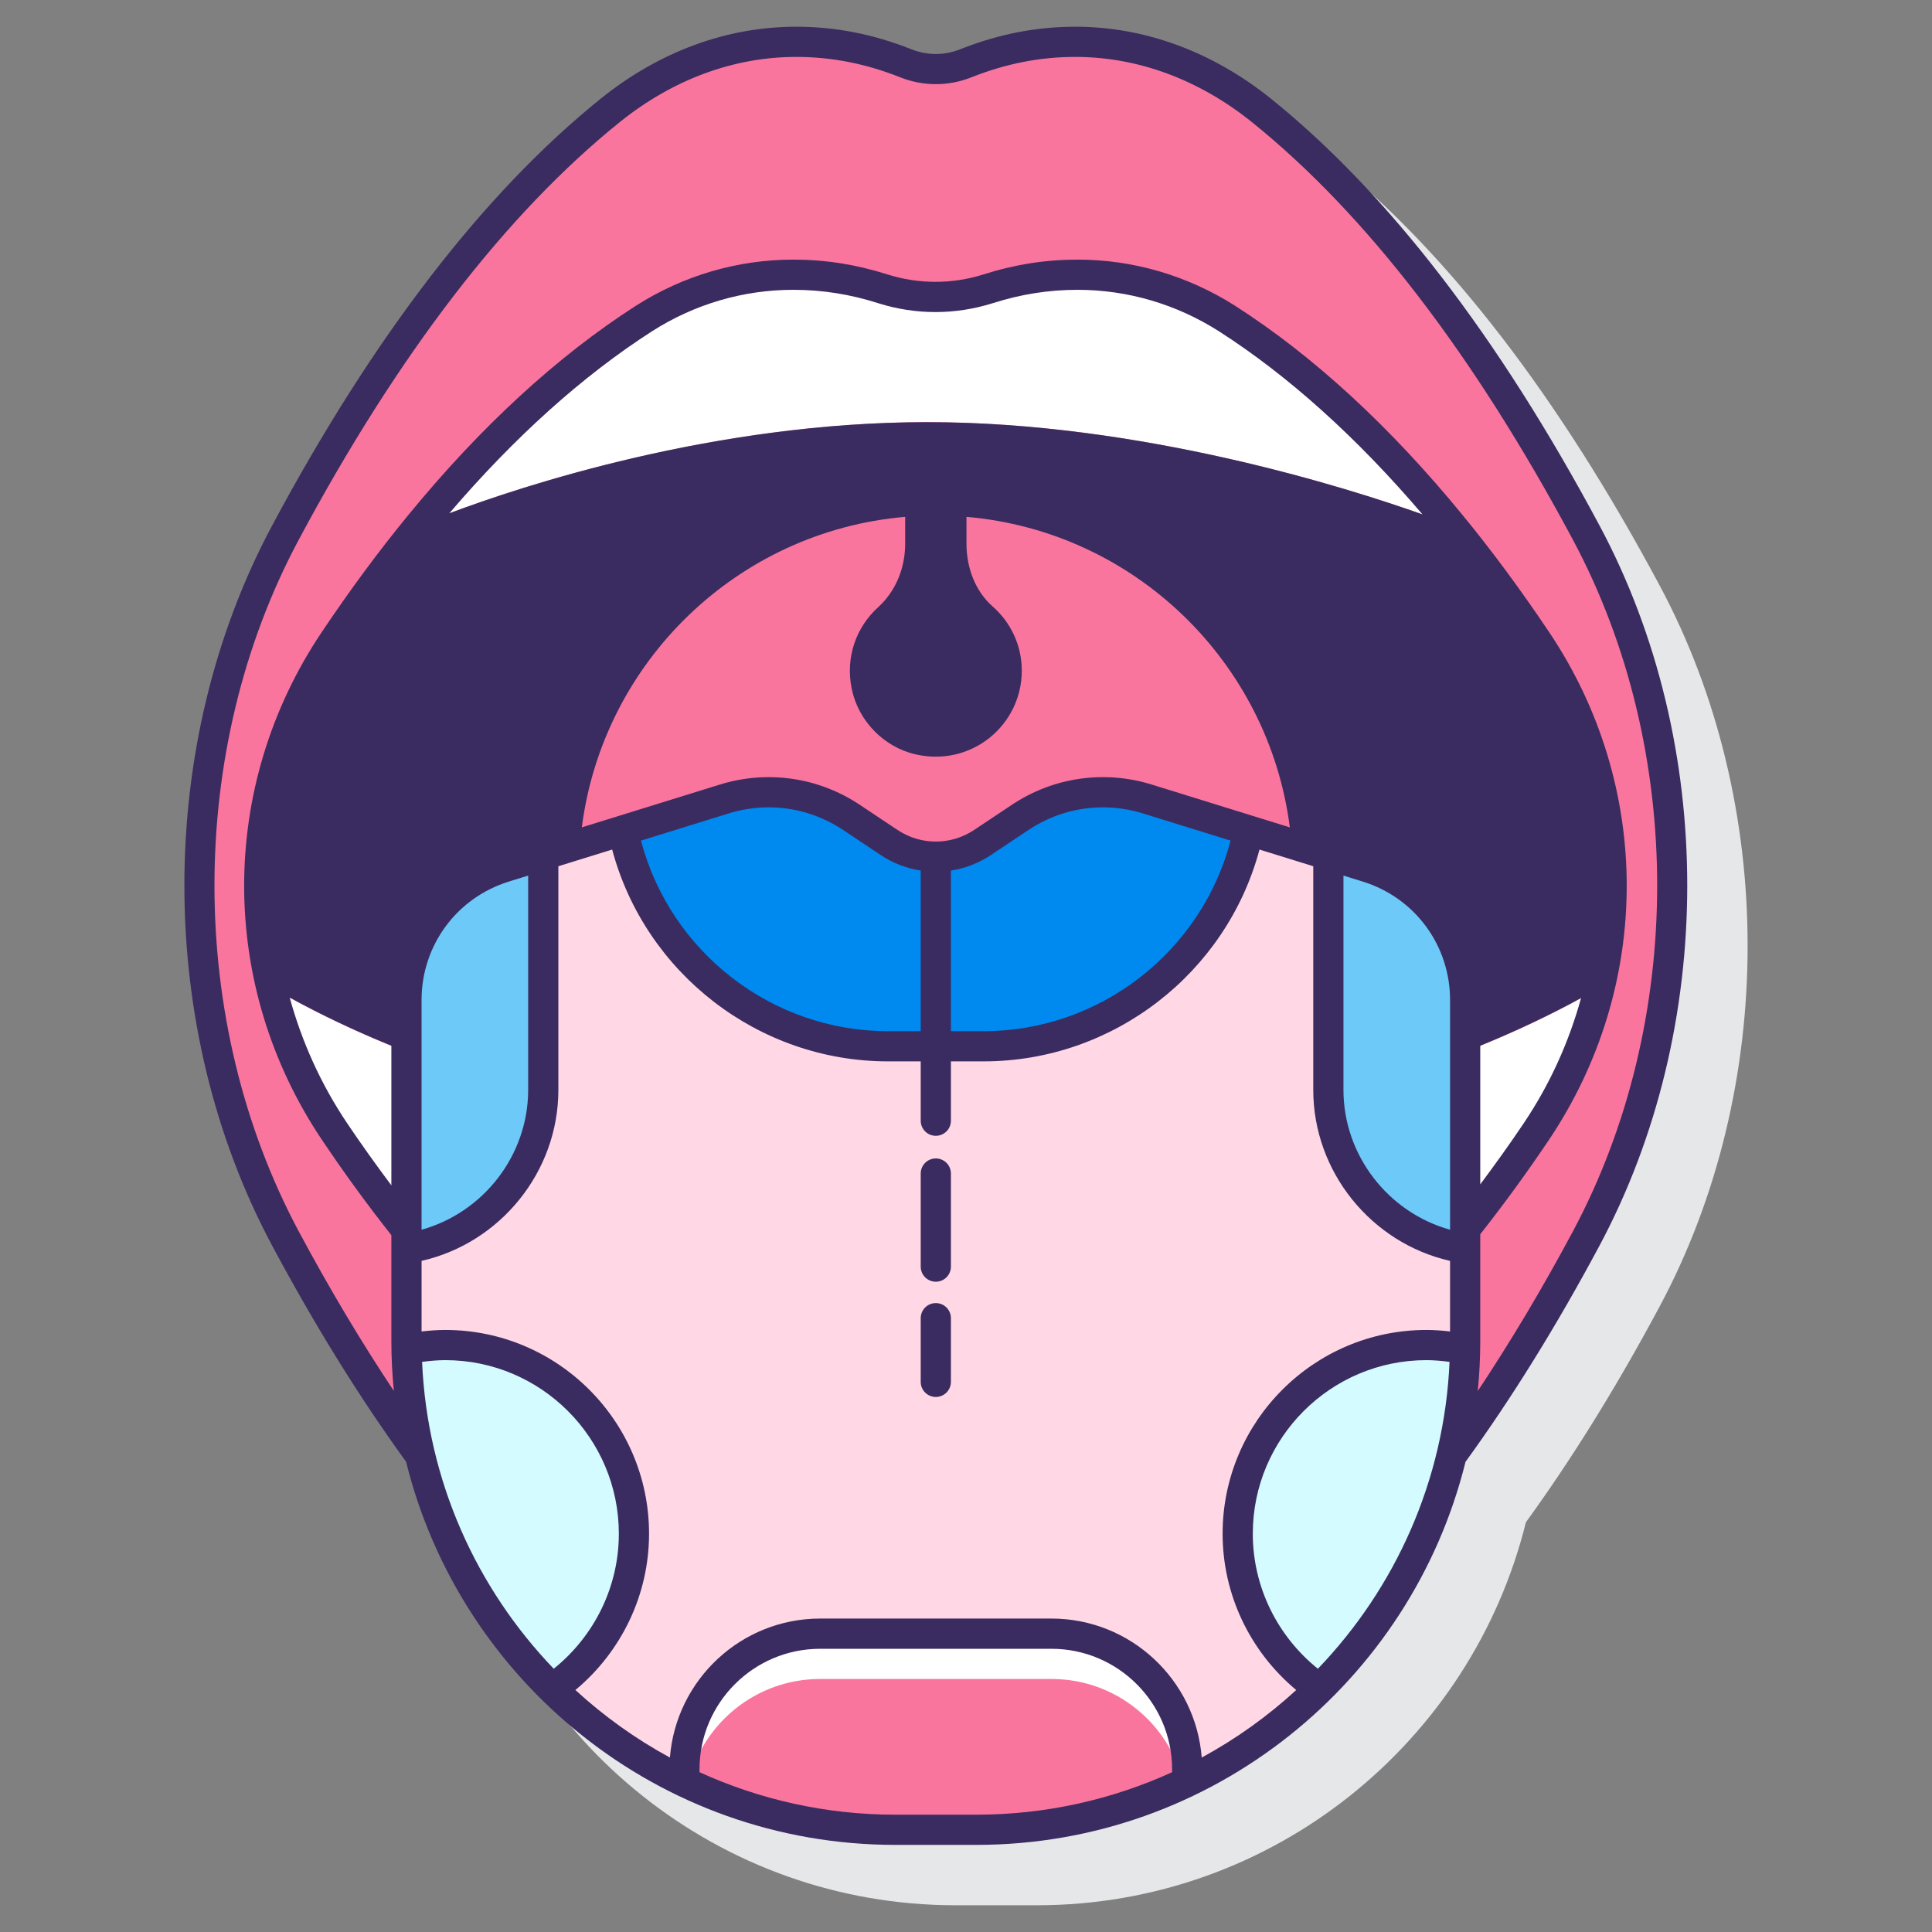 <svg id="Layer_1" enable-background="new 0 0 128 128" height="512" viewBox="0 0 128 128" width="512" xmlns="http://www.w3.org/2000/svg"><rect x="0" y="0" width="128" height="128" fill="#808080" stroke="none"/><g><path d="m109.98 38.835c-6.709-12.55-14.042-22.074-21.795-28.31-3.876-3.109-8.35-4.753-12.936-4.753-2.604 0-5.104.489-7.644 1.496-1.037.412-2.174.412-3.213 0-2.538-1.007-5.039-1.496-7.643-1.496-4.588 0-9.055 1.639-12.918 4.738-7.762 6.244-15.101 15.774-21.811 28.326-7.745 14.484-7.738 33.209.017 47.703 2.849 5.325 5.811 10.095 8.868 14.309 3.595 14.555 16.756 25.381 32.406 25.381h5.379c15.648 0 28.809-10.824 32.405-25.376 3.057-4.213 6.019-8.985 8.87-14.313 7.754-14.494 7.761-33.22.015-47.705z" fill="#e6e7e8"/><g><path d="m105.099 35.306c-6.647-12.432-13.894-21.852-21.539-28.001-3.698-2.967-7.953-4.533-12.31-4.533-2.473 0-4.853.466-7.274 1.426-.638.252-1.304.38-1.976.38-.673 0-1.337-.128-1.974-.38-2.422-.96-4.802-1.426-7.275-1.426-4.358 0-8.608 1.562-12.291 4.518-7.659 6.159-14.912 15.584-21.559 28.018-7.592 14.198-7.586 32.552.017 46.76 2.864 5.354 5.84 10.14 8.911 14.354-.583-2.431-.9-4.965-.9-7.575v-22.588c0-4.041 2.631-7.611 6.49-8.807l14.566-4.517c2.85-.884 5.945-.436 8.428 1.219l2.495 1.663c1.872 1.248 4.312 1.248 6.184 0l2.495-1.663c2.482-1.655 5.578-2.103 8.428-1.219l14.566 4.517c3.859 1.197 6.49 4.767 6.49 8.807v22.587c0 2.611-.317 5.147-.901 7.579 3.07-4.214 6.047-9.001 8.912-14.358 7.602-14.207 7.608-32.562.017-46.761z" fill="#fa759e"/><g fill="#fff"><path d="m97.071 69.691v11.743c1.605-2.023 3.179-4.175 4.72-6.474 1.99-2.961 3.371-6.184 4.169-9.508-2.698 1.565-5.677 2.984-8.889 4.239z"/><path d="m26.929 69.692c-3.235-1.264-6.234-2.696-8.947-4.274.797 3.336 2.181 6.571 4.178 9.542 1.557 2.323 3.148 4.495 4.77 6.536v-11.804z"/></g><path d="m47.985 52.935c2.85-.884 5.945-.436 8.428 1.219l2.495 1.663c1.872 1.248 4.312 1.248 6.184 0l2.495-1.663c2.482-1.655 5.578-2.103 8.428-1.219l10.606 3.289c-.825-12.883-11.53-23.079-24.621-23.079s-23.796 10.196-24.621 23.079z" fill="#fa759e"/><path d="m27.799 34.788s15.715-6.807 33.602-6.819c17.733-.012 34.75 6.819 34.75 6.819-4.742-5.796-9.709-10.382-14.851-13.68-2.986-1.903-6.401-2.908-9.904-2.908-2.205 0-4.167.371-5.942.937-2.264.712-4.693.712-6.957 0-1.776-.566-3.737-.937-5.942-.937-3.503 0-6.918 1.005-9.884 2.898-5.153 3.308-10.129 7.894-14.872 13.69z" fill="#fff"/><path d="m64.689 121.228h-5.378c-17.884 0-32.382-14.498-32.382-32.382v-22.587c0-4.041 2.631-7.611 6.49-8.807l14.566-4.517c2.85-.884 5.946-.436 8.428 1.219l2.495 1.663c1.872 1.248 4.312 1.248 6.184 0l2.495-1.663c2.482-1.655 5.578-2.103 8.428-1.219l14.566 4.517c3.859 1.197 6.49 4.767 6.49 8.807v22.587c0 17.884-14.498 32.382-32.382 32.382z" fill="#ffd7e5"/><g fill="#d4fbff"><path d="m94.5 89.113c-6.904 0-12.5 5.596-12.5 12.5 0 4.272 2.146 8.039 5.415 10.293 5.841-5.757 9.5-13.715 9.642-22.53-.825-.171-1.68-.263-2.557-.263z"/><path d="m42 101.613c0-6.904-5.596-12.5-12.5-12.5-.877 0-1.732.092-2.557.264.142 8.815 3.801 16.773 9.642 22.53 3.269-2.255 5.415-6.022 5.415-10.294z"/></g><path d="m69.661 108.235h-15.322c-4.968 0-8.995 4.027-8.995 8.995v.838c4.229 2.025 8.965 3.161 13.967 3.161h5.378c5.002 0 9.738-1.136 13.967-3.161v-.838c0-4.968-4.027-8.995-8.995-8.995z" fill="#fa759e"/><path d="m69.661 108.235h-15.322c-4.968 0-8.995 4.027-8.995 8.995v.838c.08.038.164.071.245.109.93-3.977 4.49-6.941 8.75-6.941h15.323c4.26 0 7.82 2.965 8.75 6.941.081-.038.164-.071.245-.109v-.838c-.001-4.968-4.028-8.995-8.996-8.995z" fill="#fff"/><g fill="#6dc9f7"><path d="m90.581 57.452-2.574-.798v15.556c0 5.338 3.937 9.745 9.064 10.506v-16.457c0-4.041-2.631-7.611-6.49-8.807z"/><path d="m33.419 57.452c-3.859 1.197-6.49 4.767-6.49 8.807v16.456c5.126-.761 9.064-5.167 9.064-10.506v-15.555z"/></g><path d="m76.015 52.935c-2.85-.884-5.945-.436-8.428 1.219l-2.495 1.664c-1.872 1.248-4.312 1.248-6.184 0l-2.495-1.664c-2.482-1.655-5.578-2.103-8.428-1.219l-6.718 2.083c1.676 8.162 8.9 14.3 17.558 14.3h6.35c8.658 0 15.882-6.138 17.558-14.3z" fill="#0089ef"/><g fill="#3a2c60"><path d="m105.981 34.834c-6.71-12.551-14.043-22.075-21.795-28.31-3.876-3.109-8.35-4.753-12.937-4.753-2.602 0-5.102.489-7.642 1.497-1.041.412-2.175.412-3.214 0-2.541-1.008-5.041-1.497-7.643-1.497-4.587 0-9.054 1.639-12.918 4.739-7.763 6.244-15.102 15.774-21.812 28.326-7.745 14.484-7.739 33.209.017 47.703 2.849 5.325 5.811 10.094 8.868 14.306 3.594 14.556 16.756 25.383 32.406 25.383h5.378c15.649 0 28.81-10.825 32.405-25.378 3.057-4.212 6.019-8.982 8.87-14.31 7.755-14.494 7.761-33.22.017-47.706zm-69.295 75.725c-5.119-5.331-8.378-12.456-8.722-20.33.51-.068 1.023-.116 1.536-.116 6.341 0 11.5 5.159 11.5 11.5 0 3.494-1.607 6.769-4.314 8.946zm40.97 6.853c-3.956 1.803-8.344 2.816-12.967 2.816h-5.378c-4.623 0-9.011-1.013-12.967-2.816v-.182c0-4.408 3.587-7.994 7.995-7.994h15.322c4.408 0 7.994 3.586 7.994 7.994v.182zm9.658-6.853c-2.706-2.176-4.313-5.452-4.313-8.946 0-6.341 5.159-11.5 11.5-11.5.513 0 1.025.047 1.535.116-.344 7.874-3.604 14.999-8.722 20.33zm8.757-22.346c-.522-.061-1.046-.1-1.57-.1-7.444 0-13.5 6.056-13.5 13.5 0 4.024 1.811 7.802 4.878 10.356-1.89 1.734-3.991 3.241-6.262 4.474-.403-5.144-4.709-9.209-9.954-9.209h-15.324c-5.247 0-9.552 4.065-9.955 9.209-2.271-1.233-4.372-2.74-6.262-4.474 3.067-2.554 4.879-6.333 4.879-10.356 0-7.444-6.056-13.5-13.5-13.5-.525 0-1.049.039-1.571.1v-4.677c5.222-1.186 9.063-5.905 9.063-11.327v-14.819l3.564-1.105c2.19 8.191 9.695 14.033 18.268 14.033h2.175v3.932c0 .553.447 1 1 1s1-.447 1-1v-3.932h2.175c8.575 0 16.079-5.843 18.269-14.033l3.563 1.105v14.82c0 5.422 3.841 10.141 9.063 11.327v4.676zm-35.071-19.894h-2.176c-7.695 0-14.425-5.262-16.357-12.626l5.813-1.803c.87-.27 1.762-.402 2.647-.402 1.734 0 3.446.51 4.93 1.499l2.495 1.663c.816.544 1.721.884 2.647 1.027v10.642zm2-10.642c.927-.143 1.831-.483 2.646-1.027l2.495-1.663c2.239-1.493 5.001-1.896 7.577-1.097l5.813 1.803c-1.932 7.364-8.661 12.626-16.357 12.626h-2.174zm13.311-5.697c-3.15-.977-6.532-.488-9.278 1.343l-2.495 1.663c-1.542 1.028-3.535 1.026-5.075 0l-2.495-1.663c-2.743-1.83-6.124-2.32-9.278-1.343l-9.142 2.835c1.402-10.974 10.316-19.622 21.422-20.572v1.786c0 1.589-.619 3.14-1.797 4.207-1.42 1.286-2.188 3.273-1.739 5.425.439 2.104 2.121 3.833 4.216 4.315 3.732.858 7.046-1.954 7.046-5.54 0-1.699-.747-3.217-1.929-4.256-1.173-1.031-1.735-2.594-1.735-4.155v-1.781c11.106.949 20.02 9.598 21.422 20.572zm-14.91-24.011c-14.122.009-26.884 4.252-31.633 6.039 4.315-5.044 8.829-9.107 13.44-12.067 2.81-1.793 6.041-2.74 9.346-2.74 1.919 0 3.763.291 5.643.891 2.473.778 5.086.776 7.561-.001 1.877-.599 3.721-.89 5.639-.89 3.303 0 6.542.951 9.364 2.749 4.613 2.958 9.141 7.043 13.482 12.13-4.914-1.746-18.644-6.12-32.842-6.111zm-27.686 30.437 1.277-.396v14.2c0 4.334-2.967 8.124-7.063 9.263v-15.214c0-3.623 2.325-6.778 5.786-7.853zm62.356 23.067c-4.097-1.14-7.063-4.929-7.063-9.263v-14.2l1.277.396c3.461 1.074 5.786 4.229 5.786 7.853zm8.13.123c-2.044 3.821-4.147 7.33-6.295 10.563.108-1.09.165-2.195.165-3.313v-7.074c1.551-1.969 3.078-4.058 4.551-6.254 6.863-10.216 6.871-23.415.02-33.627-1.884-2.811-3.808-5.413-5.716-7.735-4.815-5.886-9.891-10.559-15.088-13.892-3.147-2.004-6.758-3.064-10.442-3.064-2.127 0-4.17.322-6.242.982-2.079.654-4.278.653-6.354.001-2.075-.661-4.118-.983-6.246-.983-3.687 0-7.29 1.057-10.424 3.056-5.218 3.35-10.3 8.026-15.104 13.897-1.916 2.333-3.84 4.936-5.717 7.737-6.852 10.212-6.844 23.411.02 33.627 1.485 2.217 3.029 4.328 4.6 6.317v7.011c0 1.117.057 2.22.165 3.309-2.148-3.232-4.25-6.74-6.294-10.559-7.449-13.921-7.455-31.905-.017-45.816 6.582-12.313 13.75-21.637 21.303-27.709 3.504-2.813 7.538-4.299 11.665-4.299 2.345 0 4.604.443 6.905 1.356 1.507.598 3.175.6 4.688 0 2.302-.913 4.561-1.356 6.905-1.356 4.127 0 8.167 1.491 11.684 4.313 7.541 6.064 14.702 15.381 21.284 27.693 7.439 13.914 7.432 31.899-.016 45.819zm-6.13-3.129v-9.187c2.367-.965 4.599-2.021 6.679-3.16-.796 2.891-2.048 5.692-3.789 8.283-.943 1.406-1.912 2.75-2.89 4.064zm-72.142-9.186v9.252c-.996-1.335-1.982-2.702-2.938-4.129-.001 0-.001-.001-.001-.001-1.747-2.601-3.002-5.412-3.797-8.314 2.096 1.151 4.347 2.218 6.736 3.192z"/><path d="m62 76.75c-.553 0-1 .447-1 1v6.167c0 .553.447 1 1 1s1-.447 1-1v-6.167c0-.553-.447-1-1-1z"/><path d="m62 86.333c-.553 0-1 .447-1 1v4.219c0 .553.447 1 1 1s1-.447 1-1v-4.219c0-.553-.447-1-1-1z"/></g></g></g></svg>